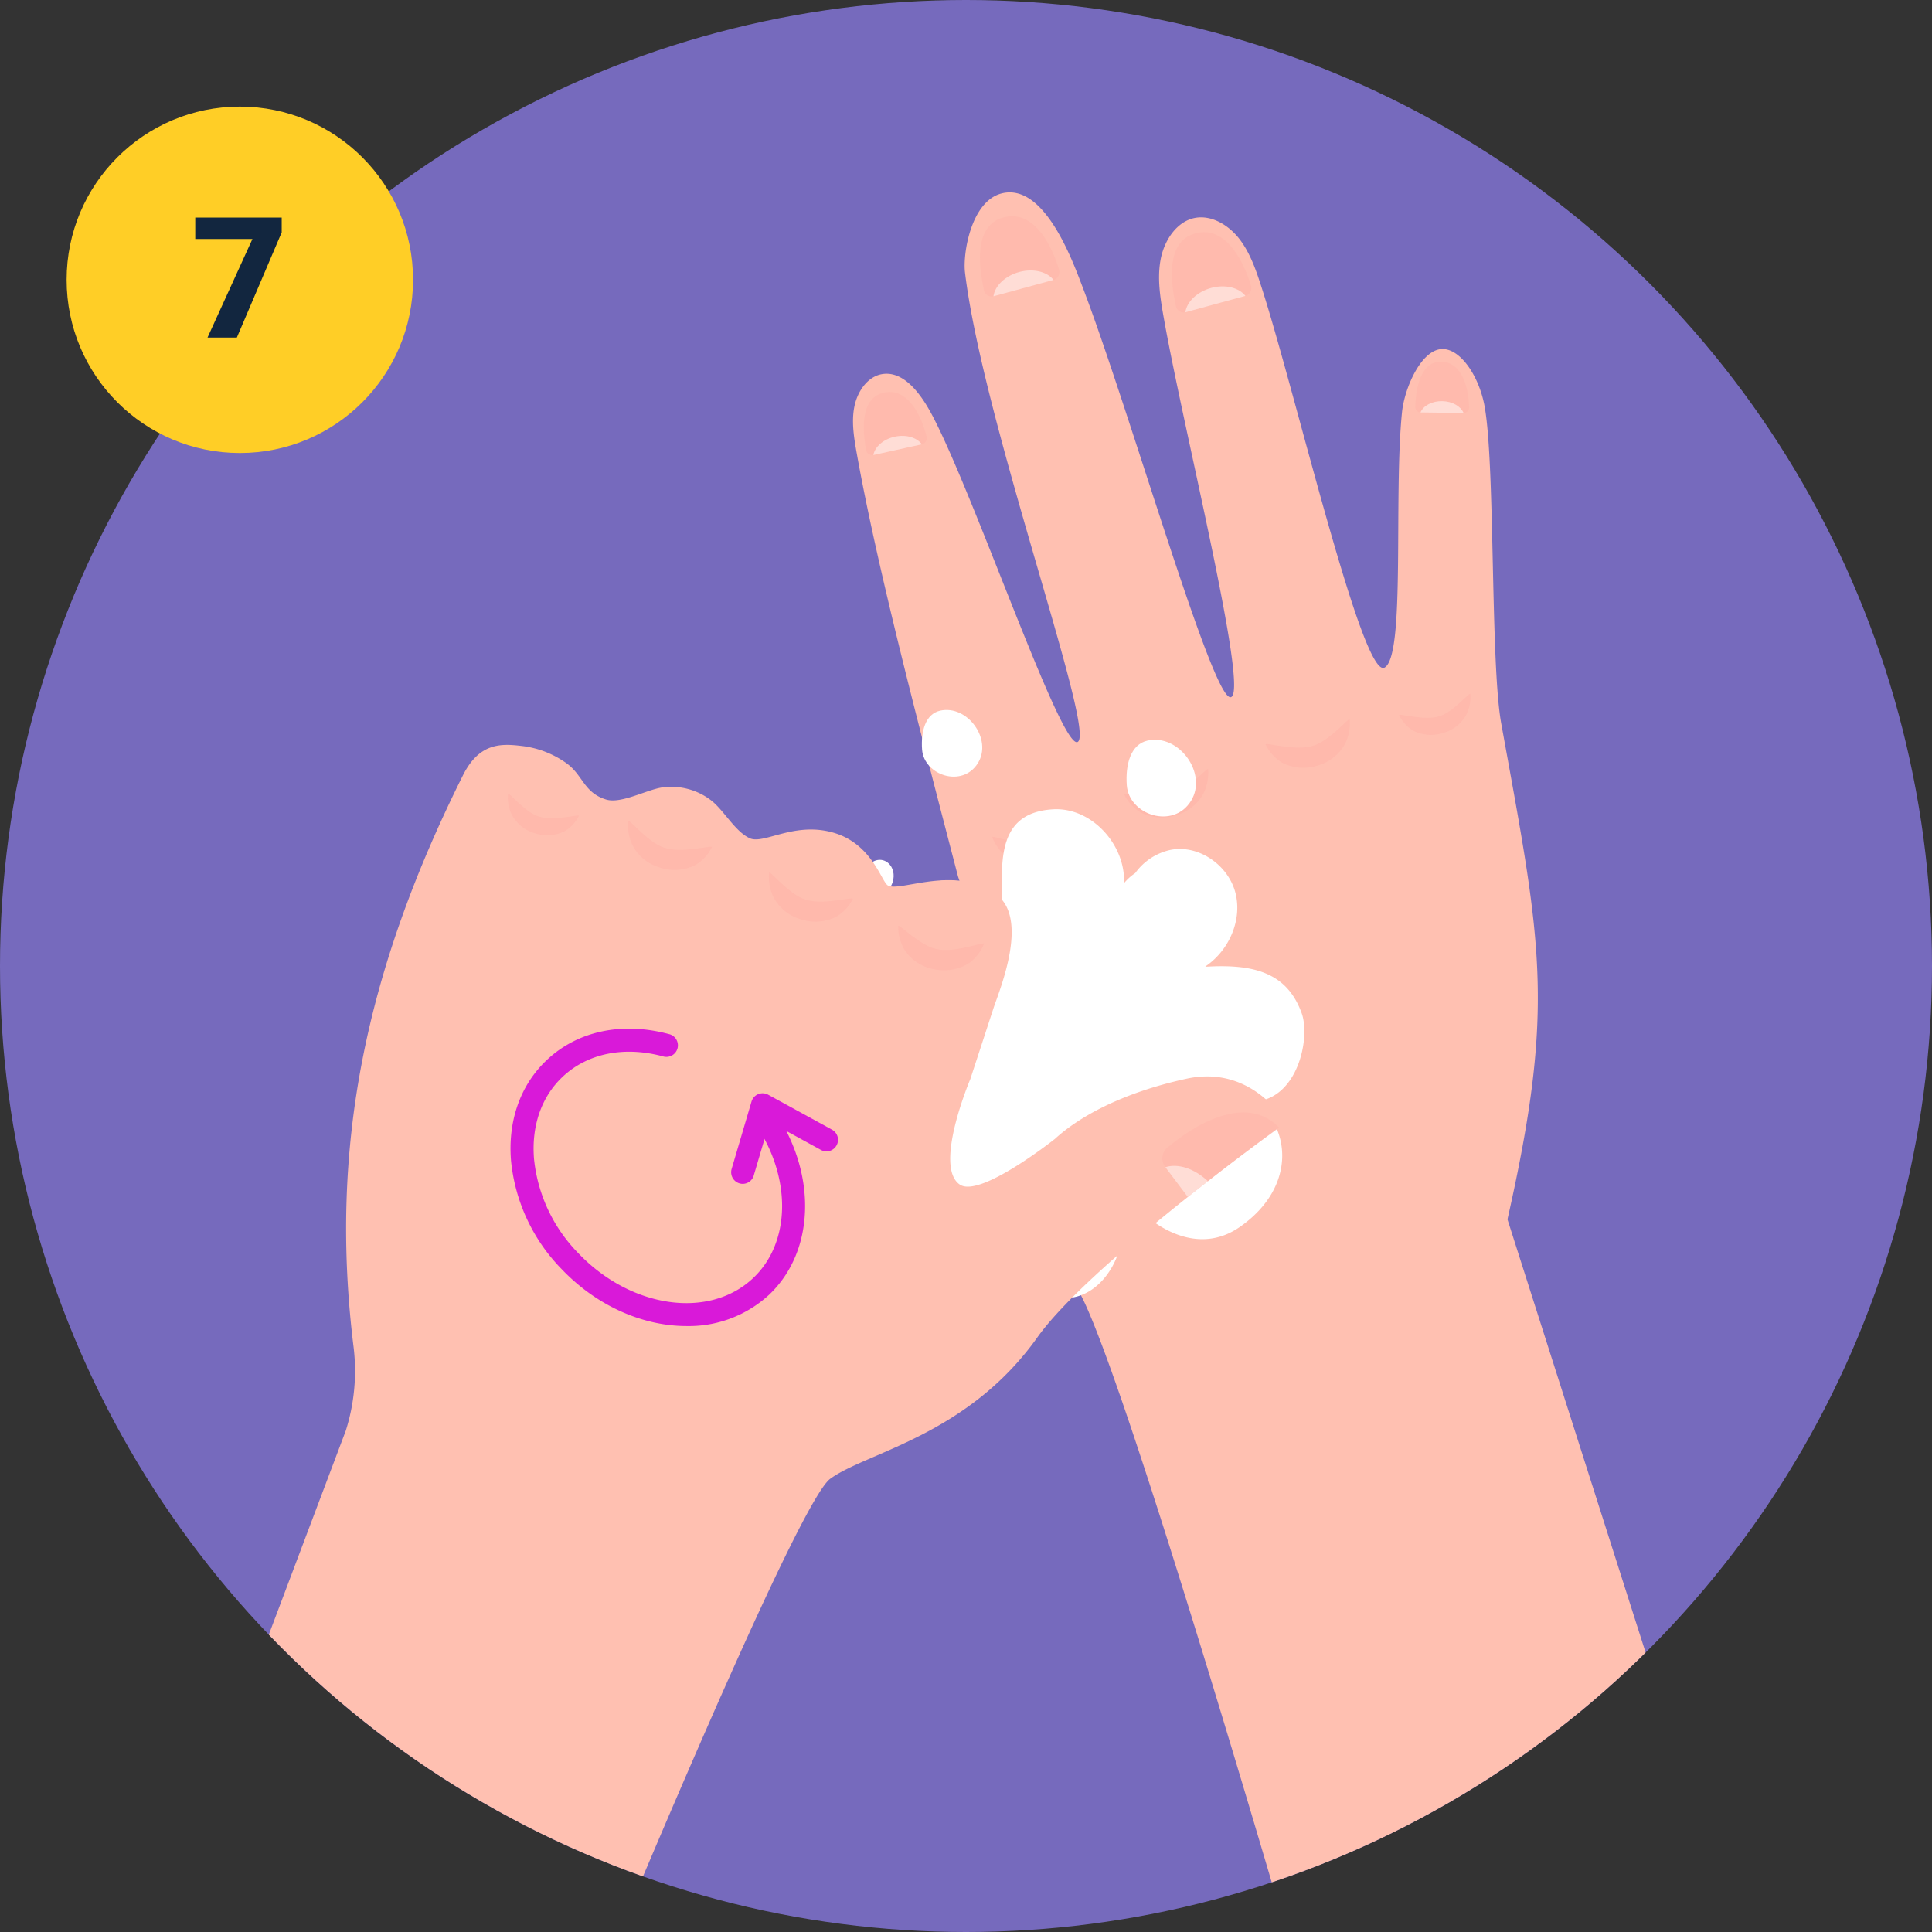 <svg xmlns="http://www.w3.org/2000/svg" xmlns:xlink="http://www.w3.org/1999/xlink" width="435" height="435" viewBox="0 0 435 435">
  <rect x="0" y="0" width="435" height="435" fill="#333333" stroke="none"/>
  <defs>
    <clipPath id="clip-path">
      <circle id="Elipse_4187" data-name="Elipse 4187" cx="217.5" cy="217.5" r="217.5" transform="translate(0 0)" fill="none"/>
    </clipPath>
  </defs>
  <g id="Grupo_125923" data-name="Grupo 125923" transform="translate(294 5536)">
    <g id="Grupo_119083" data-name="Grupo 119083" transform="translate(-626.666 -5829.806)">
      <g id="Grupo_119082" data-name="Grupo 119082" transform="translate(332.666 293.806)" clip-path="url(#clip-path)">
        <g id="Grupo_119081" data-name="Grupo 119081" transform="translate(0 0)">
          <g id="Grupo_119080" data-name="Grupo 119080">
            <circle id="Elipse_4186" data-name="Elipse 4186" cx="217.5" cy="217.5" r="217.5" fill="#766abd"/>
            <g id="Grupo_119075" data-name="Grupo 119075" transform="translate(39.936 43.317)">
              <g id="Grupo_119068" data-name="Grupo 119068" transform="translate(104.979)">
                <path id="Trazado_143860" data-name="Trazado 143860" d="M534.246,609.126,443.1,641.2s-44.6-154.6-52.359-161.051-30.216-11.544-44.6-34.623c-5.27-8.456-17.75-20.76-29.25-31.25-1.628-1.485-3.23-2.927-4.784-4.319-7.829-6.966-14.6-12.633-17.417-14.961l-.029-.02a1.863,1.863,0,0,1-.265-2.588c2.706-3.211,10.245-10.339,21.814-7.059,14.721,4.176,23.868,10.309,28.692,15.314,0,0,16,14.407,20.76,11.6,6.23-3.7-.9-23.849-.9-23.849-8.6-33.04-18.088-69.06-22.736-94.933-.642-3.574-1.289-7.265-.6-10.785s3.054-6.882,6.348-7.373c4.814-.725,8.6,4.441,11.074,9.064,9.476,17.76,29.358,76.286,32.917,73.741,3.931-2.907-21.378-72.089-25.422-105.668-.52-4.387,1.407-16.01,8.2-17.794,9.574-2.515,15.927,14.932,18.137,20.7,10.667,27.834,29.476,93.933,33.535,92.707,4.113-1.23-10.554-59.79-15.064-85.1-.789-4.422-1.578-9-.774-13.378s3.623-8.588,7.676-9.412c3.78-.75,7.716,1.6,10.191,4.878s3.8,7.373,5.074,11.363c7.642,23.927,22.564,87.83,27.51,84.982,4.74-2.74,1.976-38.417,3.912-57.506.559-5.5,4.549-14.765,9.608-14.182,3.951.456,7.863,6.441,9.02,13.059,2.373,13.584,1.25,57.682,3.716,71.261,8.941,49.3,12.28,63.364,1.4,111.614Z" transform="translate(-293.984 -234.399)" fill="#ffc0b1"/>
                <g id="Grupo_119062" data-name="Grupo 119062" transform="translate(78.493 112.902)" opacity="0.5" style="mix-blend-mode: multiply;isolation: isolate">
                  <path id="Trazado_143861" data-name="Trazado 143861" d="M310,267.037c-.245-.588,6.549,2.142,10.334,1.373.181-.034.338-.059.569-.108,3.476-.706,8.456-5.623,8.451-5a10.22,10.22,0,0,1-1.5,5.353,9.9,9.9,0,0,1-6.275,4.177l-.544.108a10.586,10.586,0,0,1-7.716-1.5A10.039,10.039,0,0,1,310,267.037Z" transform="translate(-309.997 -234.75)" fill="#ffb1a7"/>
                  <path id="Trazado_143862" data-name="Trazado 143862" d="M316.058,266.559c-.289-.564,6.686,1.5,10.383.358.176-.054.328-.093.554-.162,3.392-1.044,7.932-6.441,7.981-5.824a10.337,10.337,0,0,1-1.054,5.49,10.033,10.033,0,0,1-5.883,4.784l-.529.167a10.478,10.478,0,0,1-7.794-.745A9.822,9.822,0,0,1,316.058,266.559Z" transform="translate(-286.379 -243.963)" fill="#ffb1a7"/>
                  <path id="Trazado_143863" data-name="Trazado 143863" d="M322.562,264.272c-.289-.559,6.687,1.5,10.383.363.177-.054.328-.093.554-.162,3.392-1.044,7.931-6.441,7.98-5.824a10.336,10.336,0,0,1-1.049,5.49,10.093,10.093,0,0,1-5.887,4.784l-.529.162a10.478,10.478,0,0,1-7.794-.74A9.868,9.868,0,0,1,322.562,264.272Z" transform="translate(-261 -252.867)" fill="#ffb1a7"/>
                  <path id="Trazado_143864" data-name="Trazado 143864" d="M328.692,262.237c-.245-.476,5.662,1.265,8.794.3.147-.049.274-.078.466-.137,2.873-.887,6.716-5.456,6.76-4.932a8.759,8.759,0,0,1-.892,4.647,8.528,8.528,0,0,1-4.98,4.054l-.451.137a8.873,8.873,0,0,1-6.6-.627A8.371,8.371,0,0,1,328.692,262.237Z" transform="translate(-237.076 -257.43)" fill="#ffb1a7"/>
                </g>
                <g id="Grupo_119063" data-name="Grupo 119063" transform="translate(75.725 5.367)">
                  <path id="Trazado_143865" data-name="Trazado 143865" d="M327.231,247.481a1.837,1.837,0,0,1-1.181,2.343l-.054.015-13.525,3.686h0a1.769,1.769,0,0,1-2.147-1.422c-1.182-5.441-2.3-14.579,4.456-16.358C321.153,234.069,325.27,241.064,327.231,247.481Z" transform="translate(-309.432 -235.494)" fill="#ffb1a7" opacity="0.4" style="mix-blend-mode: multiply;isolation: isolate"/>
                  <path id="Trazado_143866" data-name="Trazado 143866" d="M323.577,240.118,310.052,243.8c.324-2.363,2.657-4.642,5.883-5.49C319.1,237.481,322.155,238.28,323.577,240.118Z" transform="translate(-307.013 -225.773)" fill="#fff" opacity="0.5"/>
                </g>
                <g id="Grupo_119064" data-name="Grupo 119064" transform="translate(0.689 157.694)">
                  <path id="Trazado_143867" data-name="Trazado 143867" d="M319.209,279.912l-.054.054-5.456,6.387c-1.417-1.3-2.853-2.52-4.211-3.735-6.824-6.079-12.907-11.074-15.363-13.1,7.27-6.691,17.623-.829,24.893,6.064A3.168,3.168,0,0,1,319.209,279.912Z" transform="translate(-294.125 -266.568)" fill="#ffb1a7" opacity="0.4" style="mix-blend-mode: multiply;isolation: isolate"/>
                  <path id="Trazado_143868" data-name="Trazado 143868" d="M307,269.644l-5.461,6.4c-1.417-1.3-2.941-2.618-4.3-3.833C300.519,269.507,304.22,268.58,307,269.644Z" transform="translate(-281.97 -256.246)" fill="#fff" opacity="0.5"/>
                </g>
                <g id="Grupo_119065" data-name="Grupo 119065" transform="translate(118.941 8.959)">
                  <path id="Trazado_143869" data-name="Trazado 143869" d="M336.042,248.215a1.841,1.841,0,0,1-1.181,2.343l-.054.015-13.525,3.686h0a1.77,1.77,0,0,1-2.142-1.422c-1.181-5.446-2.3-14.584,4.451-16.358C329.969,234.8,334.082,241.8,336.042,248.215Z" transform="translate(-318.248 -236.226)" fill="#ffb1a7" opacity="0.4" style="mix-blend-mode: multiply;isolation: isolate"/>
                  <path id="Trazado_143870" data-name="Trazado 143870" d="M332.392,240.855l-13.525,3.686c.323-2.368,2.662-4.647,5.887-5.5C327.921,238.212,330.97,239.016,332.392,240.855Z" transform="translate(-315.833 -226.508)" fill="#fff" opacity="0.5"/>
                </g>
                <g id="Grupo_119066" data-name="Grupo 119066" transform="translate(173.73 38.128)">
                  <path id="Trazado_143871" data-name="Trazado 143871" d="M341.564,252.389a1.251,1.251,0,0,1-1.211,1.333h-.039l-9.706-.127h0a1.263,1.263,0,0,1-1.181-1.363c.181-3.853,1.054-10.162,5.892-10.054C339.882,242.281,341.392,247.732,341.564,252.389Z" transform="translate(-329.425 -242.177)" fill="#ffb1a7" opacity="0.4" style="mix-blend-mode: multiply;isolation: isolate"/>
                  <path id="Trazado_143872" data-name="Trazado 143872" d="M339.372,246.656l-9.706-.127c.637-1.52,2.608-2.593,4.917-2.539C336.848,244.038,338.75,245.156,339.372,246.656Z" transform="translate(-328.483 -235.111)" fill="#fff" opacity="0.5"/>
                </g>
                <g id="Grupo_119067" data-name="Grupo 119067" transform="translate(49.576 44.942)">
                  <path id="Trazado_143873" data-name="Trazado 143873" d="M318.222,253.529a1.459,1.459,0,0,1-1.02,1.819l-.044,0-10.912,2.407h0a1.425,1.425,0,0,1-1.662-1.216c-.76-4.378-1.353-11.691,4.1-12.843C313.825,242.617,316.869,248.342,318.222,253.529Z" transform="translate(-304.098 -243.567)" fill="#ffb1a7" opacity="0.4" style="mix-blend-mode: multiply;isolation: isolate"/>
                  <path id="Trazado_143874" data-name="Trazado 143874" d="M315.448,247.488,304.536,249.9c.338-1.868,2.279-3.593,4.878-4.142C311.967,245.219,314.374,245.974,315.448,247.488Z" transform="translate(-302.387 -235.703)" fill="#fff" opacity="0.5"/>
                </g>
              </g>
              <g id="Grupo_119070" data-name="Grupo 119070" transform="translate(145.077 116.537)">
                <g id="Grupo_119069" data-name="Grupo 119069">
                  <path id="Trazado_143875" data-name="Trazado 143875" d="M320.9,259.722c-3.824.848-5.02,5.407-4.681,10.064.49,6.7,10.481,10.02,14.476,3.485C334.461,267.115,327.976,258.154,320.9,259.722Z" transform="translate(-247.53 -252.829)" fill="#fff"/>
                  <path id="Trazado_143876" data-name="Trazado 143876" d="M309.732,265.726c-1.358-1.122-3.412-.892-4.858,1.118-1.76,2.446-.657,6.471,2.76,6.083C310.85,272.564,312.237,267.8,309.732,265.726Z" transform="translate(-294.821 -231.313)" fill="#fff"/>
                  <path id="Trazado_143877" data-name="Trazado 143877" d="M304.766,275.266c-2.1.632-3.275,2.921-2.191,5.809,1.324,3.5,6.26,5.142,8.211,1.333C312.629,278.82,308.643,274.1,304.766,275.266Z" transform="translate(-302.164 -192.176)" fill="#fff"/>
                  <path id="Trazado_143878" data-name="Trazado 143878" d="M389.5,328.559c9.843-.544,12.711-14.3,10.726-19.858-3.4-9.525-11.348-11.123-21.706-10.5.088-.079.172-.162.26-.24,5.152-3.608,8.1-10.387,6.5-16.471-1.632-6.206-8.309-10.863-14.608-9.6a13.24,13.24,0,0,0-7.931,5.216,11.452,11.452,0,0,0-2.534,2.289c.4-8.637-7.275-17.118-15.912-16.647-14.167.779-11.2,14.461-11.564,23.584-2.618-4.99-8.412-8.309-13.98-7.441s-10.221,6.289-9.687,11.9c.618,6.436,6.765,10.446,13.113,12.608a13.461,13.461,0,0,0-14.108,8.534,10.25,10.25,0,0,0-1.652,6.422c.422,4.441,3.5,7.7,7.436,10.02a11.612,11.612,0,0,0,4.324,2.074c.451.176.9.363,1.353.515a13.455,13.455,0,0,0-14.206,8.785c-2.2,6.833,1.9,14.873,8.5,17.706s14.814.637,19.638-4.686c-.966,5-.226,10.461,2.784,14.559s8.5,6.486,13.387,5.123c4.569-1.275,7.863-5.461,9.343-9.966s1.461-9.343,1.417-14.084c1.328,3.98,14.02,16.7,25.932,8.358C399.5,347.534,397.428,333.716,389.5,328.559Z" transform="translate(-292.148 -240.385)" fill="#fff"/>
                  <path id="Trazado_143879" data-name="Trazado 143879" d="M310.886,258.329c-3.334.735-4.368,4.7-4.074,8.75.426,5.823,9.113,8.716,12.588,3.029C322.675,264.756,317.033,256.966,310.886,258.329Z" transform="translate(-284.215 -258.172)" fill="#fff"/>
                </g>
              </g>
              <g id="Grupo_119074" data-name="Grupo 119074" transform="translate(0 124.4)">
                <g id="Grupo_119071" data-name="Grupo 119071">
                  <path id="Trazado_143880" data-name="Trazado 143880" d="M360.34,264.026c3.583,2.671,3.794,6.554,8.794,8.059,3.343,1.005,9.123-2.221,12.574-2.726a14.716,14.716,0,0,1,11.074,2.936c2.863,2.235,5.353,6.986,8.657,8.5,3.211,1.466,10.186-3.922,19.133-1.167,8.525,2.632,10.554,11.074,12.005,11.819,2.765,1.417,14.564-4.348,23.358,1.358l.073.034c9,4.878,1.642,22.152.284,26.309-1.74,5.333-3.476,10.647-5.191,15.883,0,0-8.348,19.682-2.358,23.745,4.578,3.093,21.432-10.309,21.432-10.309,5.123-4.7,14.628-10.26,29.579-13.525,11.745-2.569,18.839,5.01,21.334,8.378a1.853,1.853,0,0,1-.417,2.564l-.029.024c-2.951,2.147-10.064,7.387-18.3,13.868q-2.463,1.941-5.044,4.015c-12.123,9.765-25.329,21.28-31.108,29.4-15.77,22.157-38.486,25.858-46.638,31.834S362.369,550.56,362.369,550.56l-89.8-35.888L310.486,414.19a44.5,44.5,0,0,0,1.779-18.662c-5.613-45.128,2.681-84.977,24.594-128.884,3.667-7.343,8.534-7.186,13.152-6.637A21.549,21.549,0,0,1,360.34,264.026Z" transform="translate(-272.569 -259.776)" fill="#ffc0b1"/>
                </g>
                <g id="Grupo_119072" data-name="Grupo 119072" transform="translate(74.417 10.973)" opacity="0.5" style="mix-blend-mode: multiply;isolation: isolate">
                  <path id="Trazado_143881" data-name="Trazado 143881" d="M324.979,272.152c.25-.583-6.579,2.049-10.353,1.226-.181-.039-.333-.069-.564-.118-3.466-.755-8.378-5.74-8.383-5.123a10.2,10.2,0,0,0,1.432,5.373,9.9,9.9,0,0,0,6.211,4.265l.544.118a10.606,10.606,0,0,0,7.74-1.387A10.008,10.008,0,0,0,324.979,272.152Z" transform="translate(-217.79 -238.331)" fill="#ffb1a7"/>
                  <path id="Trazado_143882" data-name="Trazado 143882" d="M318.616,271.584c.3-.559-6.706,1.4-10.388.211-.176-.059-.323-.1-.549-.172-3.377-1.093-7.838-6.554-7.9-5.936a10.308,10.308,0,0,0,.976,5.5,10.072,10.072,0,0,0,5.809,4.868l.534.172a10.481,10.481,0,0,0,7.8-.632A9.814,9.814,0,0,0,318.616,271.584Z" transform="translate(-240.957 -247.876)" fill="#ffb1a7"/>
                  <path id="Trazado_143883" data-name="Trazado 143883" d="M312.145,269.2c.3-.554-6.706,1.4-10.387.211-.177-.054-.324-.093-.549-.167-3.378-1.093-7.838-6.554-7.9-5.936a10.307,10.307,0,0,0,.976,5.5,10.067,10.067,0,0,0,5.814,4.868l.529.172a10.481,10.481,0,0,0,7.8-.632A9.829,9.829,0,0,0,312.145,269.2Z" transform="translate(-266.207 -257.143)" fill="#ffb1a7"/>
                  <path id="Trazado_143884" data-name="Trazado 143884" d="M303.732,267.046c.25-.47-5.682,1.186-8.794.176-.152-.044-.279-.078-.466-.142-2.863-.922-6.642-5.549-6.686-5.025a8.73,8.73,0,0,0,.823,4.662,8.537,8.537,0,0,0,4.922,4.123l.446.142a8.887,8.887,0,0,0,6.608-.534A8.311,8.311,0,0,0,303.732,267.046Z" transform="translate(-287.75 -262.015)" fill="#ffb1a7"/>
                </g>
                <g id="Grupo_119073" data-name="Grupo 119073" transform="translate(221.76 82.757)">
                  <path id="Trazado_143885" data-name="Trazado 143885" d="M318.448,288.922l.054.059,5.054,6.706c1.5-1.206,3-2.338,4.431-3.466,7.186-5.652,13.564-10.265,16.137-12.138-6.848-7.127-17.535-1.907-25.216,4.525A3.174,3.174,0,0,0,318.448,288.922Z" transform="translate(-317.807 -276.658)" fill="#ffb1a7" opacity="0.4" style="mix-blend-mode: multiply;isolation: isolate"/>
                  <path id="Trazado_143886" data-name="Trazado 143886" d="M317.949,279.407l5.059,6.716c1.5-1.206,3.093-2.427,4.525-3.559C324.424,279.667,320.792,278.515,317.949,279.407Z" transform="translate(-317.255 -267.084)" fill="#fff" opacity="0.5"/>
                </g>
              </g>
            </g>
            <g id="Grupo_119079" data-name="Grupo 119079" transform="translate(114.945 231.606)">
              <g id="Grupo_119077" data-name="Grupo 119077" transform="translate(49.675 14.548)">
                <g id="Grupo_119076" data-name="Grupo 119076">
                  <path id="Trazado_143887" data-name="Trazado 143887" d="M300.6,296.175a2.617,2.617,0,0,1-2.49-3.338l4.485-15.2a2.6,2.6,0,0,1,3.74-1.539l14.348,7.858a2.6,2.6,0,1,1-2.5,4.559l-11.52-6.314-3.574,12.113A2.6,2.6,0,0,1,300.6,296.175Z" transform="translate(-298.004 -275.777)" fill="#d919d9"/>
                </g>
              </g>
              <g id="Grupo_119078" data-name="Grupo 119078">
                <path id="Trazado_143888" data-name="Trazado 143888" d="M327.486,339.77c-9.667,0-20.079-4.4-28.1-12.814a40.536,40.536,0,0,1-11.4-24.4c-.735-8.981,2.088-17,7.956-22.589,6.936-6.613,16.98-8.775,27.549-5.946a2.6,2.6,0,1,1-1.343,5.015c-8.784-2.353-17.03-.642-22.628,4.691-4.706,4.48-6.961,11.02-6.358,18.407a35.369,35.369,0,0,0,9.985,21.241c11.873,12.451,29.564,14.941,39.432,5.52,8.431-8.039,8.6-22.618.407-34.667a2.595,2.595,0,1,1,4.289-2.921c9.637,14.162,9.162,31.55-1.113,41.354A26.663,26.663,0,0,1,327.486,339.77Z" transform="translate(-287.871 -272.809)" fill="#d919d9"/>
              </g>
            </g>
          </g>
        </g>
      </g>
    </g>
    <g id="Grupo_119016" data-name="Grupo 119016" transform="translate(-509 -11700)">
      <circle id="Elipse_4174" data-name="Elipse 4174" cx="39" cy="39" r="39" transform="translate(230 6188)" fill="#ffce26"/>
      <path id="Trazado_146940" data-name="Trazado 146940" d="M9.426-23.676-.668,0H-7.273L2.839-22.191H-10.038v-4.824H9.426Z" transform="translate(269 6240)" fill="#12263f"/>
    </g>
  </g>
</svg>
